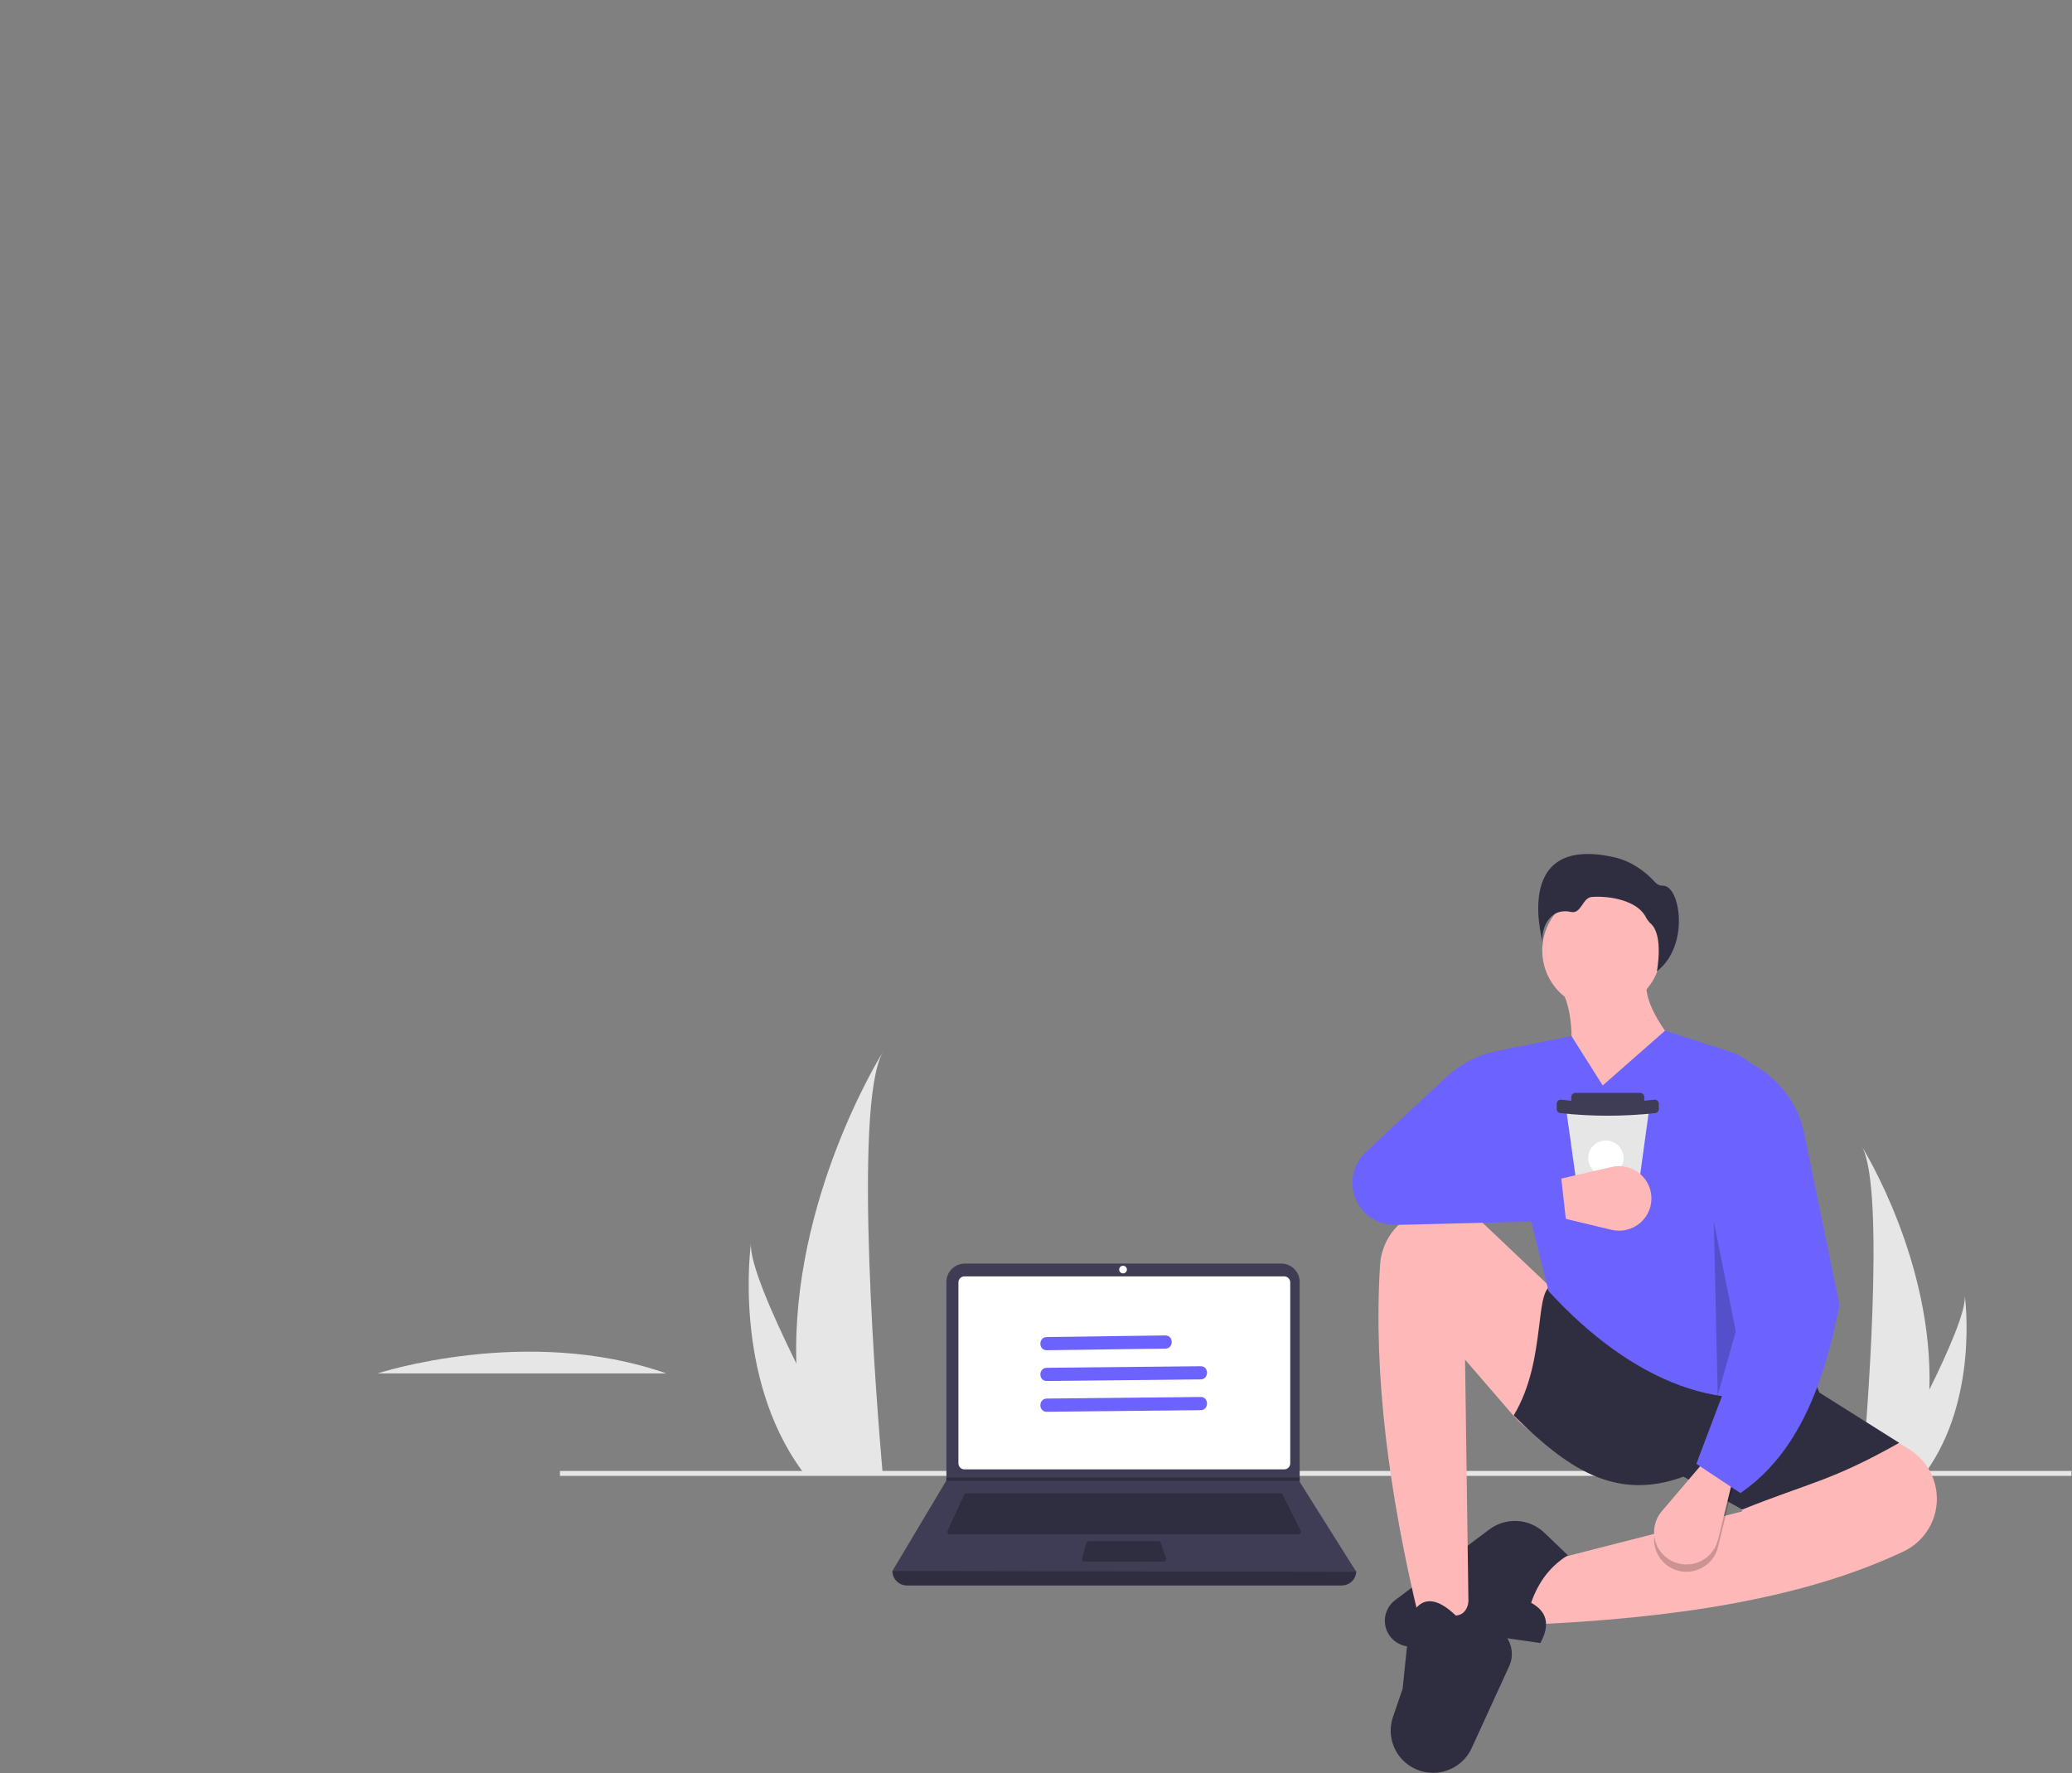<svg width="943" height="807" viewBox="0 0 943 807" fill="none" xmlns="http://www.w3.org/2000/svg">
<rect x="0" y="0" width="943" height="807" fill="#808080" stroke="none"/>
<g clip-path="url(#clip0)">
<path d="M878.093 632.387C877.748 645.216 875.59 657.932 871.682 670.161C871.593 670.445 871.499 670.725 871.406 671.008H847.483C847.508 670.754 847.534 670.47 847.559 670.161C849.154 651.901 858.351 540.764 847.355 521.758C848.316 523.3 879.948 574.366 878.093 632.387Z" fill="#E6E6E6"/>
<path d="M876.298 670.161C876.098 670.445 875.889 670.729 875.677 671.008H857.73C857.866 670.767 858.023 670.483 858.206 670.161C861.171 664.833 869.947 648.902 878.093 632.387C886.847 614.639 894.878 596.218 894.202 589.551C894.41 591.055 900.468 636.894 876.298 670.161Z" fill="#E6E6E6"/>
<path d="M942.76 669.385H254.841V671.625H942.76V669.385Z" fill="#E6E6E6"/>
<path d="M695.173 739.355L698.515 711.902L792.92 687.777L782.059 655.333C789.625 633.726 802.907 623.133 827.173 633.704L868.914 659.524C872.971 662.034 876.276 665.582 878.483 669.799C880.69 674.016 881.719 678.746 881.461 683.495V683.495C881.206 688.262 879.663 692.872 876.995 696.839C874.326 700.805 870.632 703.98 866.302 706.03C819.573 728.086 760.016 736.525 695.173 739.355Z" fill="#FFB8B8"/>
<path d="M701.021 747.674L671.781 743.515L644.432 749.072C642.756 749.413 641.026 749.387 639.362 748.997C637.697 748.606 636.137 747.861 634.79 746.811C633.444 745.762 632.342 744.434 631.561 742.919C630.78 741.404 630.338 739.738 630.267 738.037V738.037C630.187 736.134 630.573 734.24 631.391 732.519C632.208 730.797 633.434 729.299 634.961 728.153L677.818 696C681.493 693.243 686.035 691.88 690.629 692.157C695.222 692.434 699.567 694.332 702.881 697.51L713.553 707.743C705.916 712.46 700.238 719.539 696.844 729.372C704.183 733.39 705.576 739.49 701.021 747.674Z" fill="#2F2E41"/>
<path d="M728.949 459.453C743.884 459.453 755.991 447.397 755.991 432.526C755.991 417.654 743.884 405.598 728.949 405.598C714.014 405.598 701.907 417.654 701.907 432.526C701.907 447.397 714.014 459.453 728.949 459.453Z" fill="#FFB8B8"/>
<path d="M771.198 485.626L710.629 510.999C715.552 486.388 718.005 463.968 710.629 450.271L749.477 445.695C747.549 456.221 757.377 470.318 771.198 485.626Z" fill="#FFB8B8"/>
<path d="M668.439 738.523L645.882 736.859C632.064 679.48 624.989 625.244 628.077 575.747C628.513 568.521 631.743 561.744 637.089 556.839C642.436 551.933 649.482 549.281 656.75 549.437C663.734 549.595 670.408 552.34 675.469 557.135L704.639 584.776C717.647 597.006 727.745 611.978 734.194 628.595C742.456 650.14 739.49 662.219 719.768 660.167C707.444 658.799 696.11 652.799 688.079 643.391L666.768 618.73L668.439 738.523Z" fill="#FFB8B8"/>
<path d="M650.971 806.707C648.015 806.515 645.142 805.648 642.576 804.173C640.011 802.697 637.82 800.654 636.176 798.2C634.531 795.746 633.475 792.948 633.091 790.023C632.707 787.097 633.005 784.123 633.961 781.331L638.363 768.471L641.705 736.027C646.853 725.568 654.143 727.132 662.591 735.195C667.962 734.67 669.115 729.323 668.439 721.885L685.376 744.587C686.825 746.53 687.725 748.825 687.981 751.232C688.237 753.638 687.84 756.07 686.832 758.272L669.787 795.503C668.163 799.051 665.493 802.023 662.132 804.024C658.771 806.025 654.879 806.961 650.971 806.707V806.707Z" fill="#2F2E41"/>
<path d="M864.35 656.581C833.439 674.051 823.751 674.558 792.92 686.946L766.186 671.971C734.788 683.532 712.764 667.684 688.907 644.103C704.519 618.21 697.615 584.563 707.287 585.038L822.996 621.226L828.009 633.704L864.35 656.581Z" fill="#2F2E41"/>
<path d="M827.173 629.545C786.317 647.154 742.327 628.51 704.781 587.534L679.919 487.554C679.626 486.453 679.561 485.304 679.731 484.177C679.9 483.05 680.3 481.969 680.904 481.002C681.509 480.034 682.307 479.201 683.247 478.552C684.188 477.903 685.252 477.453 686.375 477.23L715.224 471.484L729.426 493.945L757.831 468.989L787.997 478.809C792.008 480.114 795.588 482.481 798.353 485.655C801.118 488.829 802.965 492.691 803.697 496.829L827.173 629.545Z" fill="#6C63FF"/>
<path opacity="0.2" d="M762.279 714.303C760.074 713.466 758.103 712.115 756.531 710.363C754.958 708.612 753.831 706.51 753.243 704.234C752.655 701.959 752.624 699.576 753.152 697.286C753.68 694.996 754.752 692.866 756.278 691.074L775.376 668.644L788.743 676.131L781.86 704.074C781.362 706.096 780.438 707.989 779.149 709.629C777.86 711.268 776.236 712.616 774.385 713.583C772.534 714.551 770.497 715.115 768.41 715.239C766.323 715.363 764.233 715.044 762.279 714.303Z" fill="black"/>
<path d="M762.279 710.975C760.074 710.139 758.103 708.788 756.531 707.036C754.958 705.284 753.831 703.182 753.243 700.907C752.655 698.631 752.624 696.249 753.152 693.959C753.68 691.669 754.752 689.538 756.278 687.746L775.376 665.316L788.743 672.803L781.86 700.746C781.362 702.768 780.438 704.662 779.149 706.301C777.86 707.941 776.236 709.289 774.385 710.256C772.533 711.223 770.497 711.787 768.41 711.911C766.323 712.035 764.233 711.716 762.279 710.975V710.975Z" fill="#FFB8B8"/>
<path d="M792.085 679.458L772.034 666.148L801.274 588.782L790.414 479.803L800.321 485.969C805.638 489.278 810.225 493.628 813.803 498.756C817.381 503.883 819.875 509.68 821.135 515.797L837.198 593.773C830.17 629.715 818.455 661.338 792.085 679.458Z" fill="#6C63FF"/>
<path opacity="0.2" d="M779.971 555.922L789.996 605.836L781.75 635.028L779.971 555.922Z" fill="black"/>
<path d="M702.502 430.217C702.502 430.217 686.919 379.433 734.546 390.084C741.933 391.736 748.315 396.012 753.392 401.605C753.847 402.094 754.404 402.478 755.023 402.73C755.643 402.982 756.311 403.096 756.98 403.064C764.588 403.064 769.287 430.136 754.071 442.041C754.071 442.041 757.176 426.021 751.532 420.562C750.517 419.639 749.668 418.55 749.02 417.342C745.347 409.964 733 407.542 724.484 408.17C720.137 408.491 719.757 416.039 714.944 414.984C703.993 412.585 700.498 425.217 702.502 430.217Z" fill="#2F2E41"/>
<path d="M750.439 505.59L750.124 507.89L748.178 522.077L744.991 545.312L744.193 551.129C744.132 551.573 743.911 551.98 743.572 552.275C743.233 552.569 742.798 552.732 742.348 552.732H721.095C720.646 552.732 720.211 552.57 719.872 552.276C719.533 551.983 719.313 551.577 719.251 551.133L718.439 545.312L715.198 522.077L713.218 507.879L712.899 505.595C712.863 505.332 712.883 505.065 712.959 504.811C713.034 504.557 713.164 504.322 713.339 504.123C713.513 503.923 713.729 503.762 713.971 503.653C714.213 503.543 714.476 503.486 714.742 503.486H748.594C748.86 503.486 749.123 503.543 749.365 503.652C749.606 503.762 749.822 503.922 749.997 504.121C750.171 504.32 750.301 504.555 750.377 504.808C750.454 505.061 750.475 505.328 750.439 505.59V505.59Z" fill="#E6E6E6"/>
<path d="M716.985 497.33H746.462C746.706 497.33 746.948 497.378 747.174 497.471C747.4 497.565 747.605 497.701 747.778 497.873C747.951 498.045 748.088 498.25 748.182 498.475C748.275 498.699 748.323 498.941 748.323 499.184V501.633C748.323 502.124 748.127 502.596 747.778 502.943C747.429 503.291 746.956 503.486 746.462 503.486H716.985C716.492 503.486 716.018 503.291 715.669 502.943C715.32 502.596 715.124 502.124 715.124 501.633V499.184C715.124 498.94 715.172 498.699 715.265 498.475C715.359 498.25 715.496 498.045 715.669 497.873C715.842 497.701 716.047 497.565 716.273 497.471C716.499 497.378 716.741 497.33 716.985 497.33V497.33Z" fill="#3F3D56"/>
<path d="M753.102 506.564C738.892 508.108 724.555 508.108 710.345 506.564C710.101 506.564 709.859 506.516 709.633 506.423C709.407 506.33 709.202 506.193 709.029 506.021C708.856 505.849 708.719 505.645 708.626 505.42C708.532 505.195 708.484 504.954 708.484 504.711V502.262C708.484 502.018 708.532 501.777 708.626 501.552C708.719 501.328 708.856 501.123 709.029 500.951C709.202 500.779 709.407 500.643 709.633 500.549C709.859 500.456 710.101 500.408 710.345 500.408C724.544 502.147 738.903 502.147 753.102 500.408C753.595 500.408 754.069 500.604 754.418 500.951C754.767 501.299 754.963 501.77 754.963 502.262V504.711C754.963 505.202 754.767 505.674 754.418 506.021C754.069 506.369 753.595 506.564 753.102 506.564V506.564Z" fill="#3F3D56"/>
<path d="M730.861 535.008C735.298 535.008 738.895 531.427 738.895 527.008C738.895 522.59 735.298 519.008 730.861 519.008C726.424 519.008 722.827 522.59 722.827 527.008C722.827 531.427 726.424 535.008 730.861 535.008Z" fill="white"/>
<path d="M751.515 543.839C751.759 546.176 751.437 548.537 750.575 550.724C749.713 552.911 748.337 554.861 746.562 556.409C744.787 557.957 742.666 559.059 740.375 559.621C738.084 560.184 735.691 560.192 733.397 559.643L704.681 552.778L705.367 537.522L733.52 531.045C735.557 530.576 737.671 530.544 739.721 530.95C741.772 531.357 743.712 532.193 745.414 533.402C747.115 534.612 748.539 536.168 749.591 537.968C750.643 539.767 751.299 541.768 751.515 543.839V543.839Z" fill="#FFB8B8"/>
<path d="M712.718 555.506L635.22 557.435C632.423 557.505 629.643 556.966 627.076 555.857C624.509 554.748 622.216 553.094 620.356 551.012C618.496 548.93 617.115 546.469 616.308 543.801C615.501 541.133 615.288 538.322 615.684 535.563V535.563C616.304 531.241 618.387 527.259 621.589 524.277L658.077 490.287C664.845 483.983 673.277 479.732 682.385 478.031L695.173 475.644L702.692 532.213L659.249 527.221L710.211 533.045L712.718 555.506Z" fill="#6C63FF"/>
<path d="M610.621 721.501H412.775C411.015 721.501 409.328 720.805 408.084 719.566C406.84 718.327 406.141 716.647 406.141 714.895V714.895C477.86 706.595 548.232 706.595 617.255 714.895C617.255 716.647 616.556 718.327 615.312 719.566C614.068 720.805 612.381 721.501 610.621 721.501Z" fill="#2F2E41"/>
<path d="M617.255 715.284L406.141 714.895L430.608 673.901L430.725 673.706V583.359C430.725 582.262 430.942 581.176 431.363 580.163C431.785 579.15 432.402 578.229 433.181 577.454C433.96 576.679 434.884 576.063 435.902 575.644C436.919 575.224 438.01 575.008 439.111 575.008H583.114C584.215 575.008 585.306 575.224 586.323 575.644C587.341 576.063 588.265 576.679 589.044 577.454C589.823 578.229 590.441 579.15 590.862 580.163C591.283 581.176 591.5 582.262 591.5 583.359V674.328L617.255 715.284Z" fill="#3F3D56"/>
<path d="M438.92 580.837C438.196 580.838 437.502 581.125 436.989 581.635C436.477 582.145 436.189 582.836 436.188 583.557V665.935C436.189 666.656 436.477 667.347 436.989 667.857C437.502 668.367 438.196 668.654 438.92 668.655H584.476C585.2 668.654 585.895 668.367 586.407 667.857C586.919 667.347 587.207 666.656 587.208 665.935V583.557C587.207 582.836 586.919 582.145 586.407 581.635C585.895 581.125 585.2 580.838 584.476 580.837L438.92 580.837Z" fill="white"/>
<path d="M439.877 679.535C439.653 679.535 439.434 679.599 439.246 679.72C439.057 679.84 438.907 680.011 438.813 680.213L431.274 696.534C431.192 696.711 431.156 696.906 431.17 697.102C431.183 697.297 431.246 697.485 431.352 697.65C431.458 697.814 431.603 697.95 431.776 698.044C431.948 698.137 432.141 698.187 432.337 698.187H590.882C591.082 698.187 591.278 698.136 591.453 698.039C591.627 697.942 591.773 697.803 591.878 697.634C591.983 697.465 592.043 697.272 592.052 697.073C592.061 696.875 592.019 696.677 591.929 696.499L583.734 680.179C583.638 679.985 583.488 679.822 583.303 679.708C583.118 679.594 582.905 679.534 582.688 679.535L439.877 679.535Z" fill="#2F2E41"/>
<path d="M511.113 579.477C512.083 579.477 512.869 578.694 512.869 577.728C512.869 576.763 512.083 575.98 511.113 575.98C510.143 575.98 509.357 576.763 509.357 577.728C509.357 578.694 510.143 579.477 511.113 579.477Z" fill="white"/>
<path d="M495.529 701.295C495.272 701.295 495.022 701.38 494.817 701.536C494.613 701.692 494.466 701.91 494.399 702.158L492.508 709.152C492.461 709.325 492.455 709.506 492.49 709.681C492.524 709.857 492.599 710.022 492.709 710.164C492.818 710.306 492.959 710.421 493.12 710.501C493.281 710.58 493.458 710.621 493.638 710.621H529.603C529.79 710.621 529.973 710.577 530.139 710.491C530.305 710.406 530.448 710.283 530.556 710.131C530.665 709.98 530.735 709.805 530.762 709.621C530.788 709.437 530.77 709.249 530.709 709.074L528.278 702.079C528.198 701.85 528.048 701.652 527.85 701.511C527.652 701.371 527.415 701.295 527.171 701.295H495.529Z" fill="#2F2E41"/>
<path d="M591.5 672.346V673.901H430.608L430.729 673.706V672.346H591.5Z" fill="#2F2E41"/>
<path d="M362.44 620.507C362.882 636.95 365.648 653.248 370.656 668.923C370.771 669.286 370.89 669.645 371.01 670.008H401.673C401.641 669.683 401.608 669.319 401.575 668.923C399.531 645.518 387.743 503.072 401.837 478.712C400.605 480.688 360.063 546.14 362.44 620.507Z" fill="#E6E6E6"/>
<path d="M364.74 668.923C364.997 669.286 365.264 669.65 365.536 670.008H388.539C388.364 669.699 388.163 669.335 387.928 668.923C384.128 662.093 372.88 641.674 362.44 620.507C351.219 597.759 340.925 574.149 341.792 565.603C341.525 567.531 333.761 626.283 364.74 668.923Z" fill="#E6E6E6"/>
<path d="M171.781 625C171.781 625 239.858 602.713 303.273 625Z" fill="#E6E6E6"/>
<path d="M476.399 614.441C489.889 614.301 503.378 614.061 516.867 613.878C521.364 613.817 525.862 613.764 530.359 613.718C534.234 613.678 534.244 607.678 530.359 607.718C516.869 607.858 503.38 608.098 489.891 608.281C485.394 608.341 480.897 608.395 476.399 608.441C472.524 608.481 472.514 614.481 476.399 614.441Z" fill="#6C63FF"/>
<path d="M476.399 628.441L530.921 627.878L546.427 627.718C550.302 627.678 550.312 621.678 546.427 621.718L491.905 622.281L476.399 622.441C472.524 622.481 472.514 628.481 476.399 628.441Z" fill="#6C63FF"/>
<path d="M476.399 642.441L530.921 641.878L546.427 641.718C550.302 641.678 550.312 635.678 546.427 635.718L491.905 636.281L476.399 636.441C472.524 636.481 472.514 642.481 476.399 642.441Z" fill="#6C63FF"/>
</g>
<defs>
<clipPath id="clip0">
<rect width="942.76" height="806.748" fill="white"/>
</clipPath>
</defs>
</svg>
